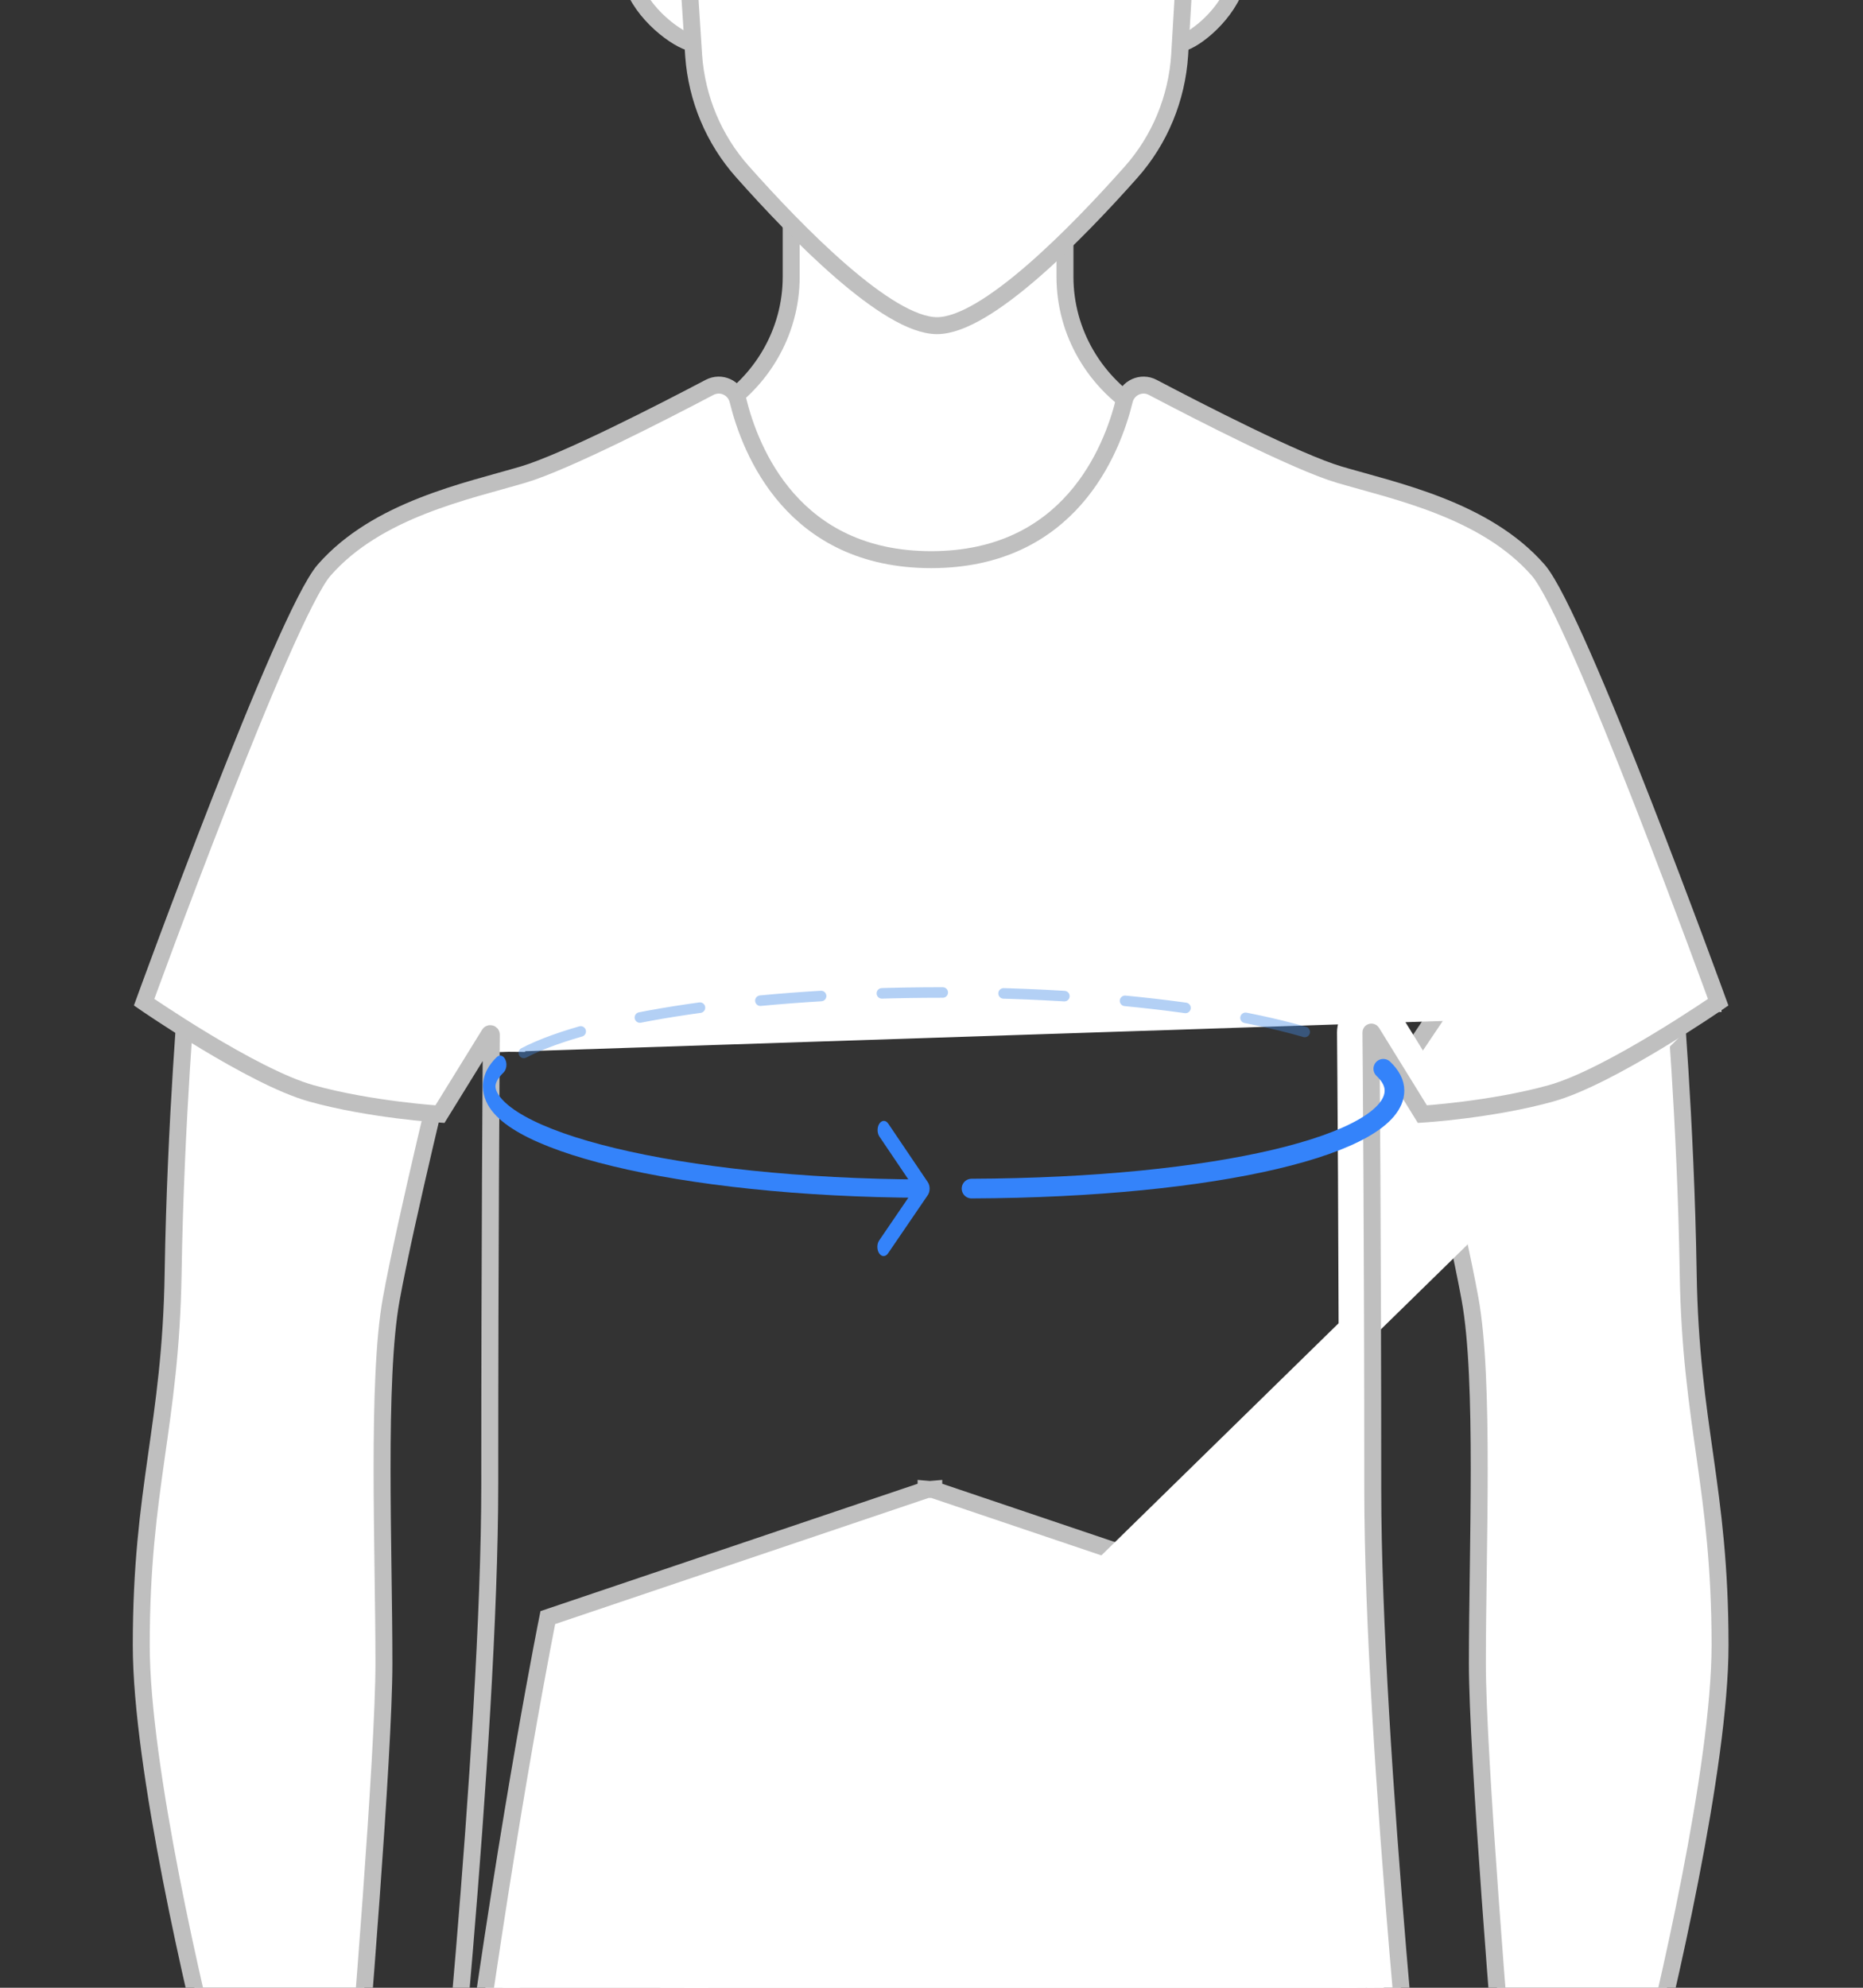 <svg width="90" height="96" viewBox="0 0 90 96" fill="none" xmlns="http://www.w3.org/2000/svg">
<rect x="0" y="0" width="90" height="96" fill="#333333" stroke="none"/>
<g clip-path="url(#clip0_718_33913)">
<path fill-rule="evenodd" clip-rule="evenodd" d="M32.691 224.773C34.173 209.459 36.495 184.713 37.11 173.879C38.033 157.619 42.956 117.889 42.956 117.889H46.891C46.891 117.889 51.814 157.619 52.737 173.879C53.352 184.713 55.674 209.459 57.156 224.773H68.326C69.728 208.953 71.88 179.554 71.352 152.757C70.583 113.698 63.381 78.123 63.381 78.123L45.11 71.953V71.92L44.924 71.936L44.738 71.92V71.953L26.465 78.123C26.465 78.123 19.264 113.698 18.495 152.757C17.968 179.554 20.119 208.953 21.521 224.773H32.691Z" fill="white"/>
<path d="M27.177 78.747L44.916 72.758L44.924 72.758L44.932 72.758L62.67 78.747C62.722 79.014 62.795 79.394 62.887 79.88C63.085 80.925 63.368 82.464 63.711 84.432C64.397 88.37 65.32 94.027 66.266 100.904C68.16 114.661 70.149 133.286 70.533 152.773C71.051 179.109 68.978 207.977 67.575 223.953H57.9C56.416 208.588 54.16 184.474 53.555 173.833C53.092 165.676 51.628 151.656 50.282 139.695C49.609 133.71 48.965 128.233 48.488 124.253C48.25 122.263 48.054 120.647 47.918 119.528C47.85 118.969 47.796 118.534 47.76 118.239L47.718 117.903L47.708 117.817L47.705 117.795L47.705 117.79L47.704 117.788C47.704 117.788 47.704 117.788 46.891 117.889L47.704 117.788L47.615 117.069H46.891H42.956H42.231L42.142 117.788L42.956 117.889C42.142 117.788 42.142 117.788 42.142 117.788L42.142 117.79L42.142 117.795L42.139 117.817L42.128 117.903L42.087 118.239C42.05 118.534 41.997 118.969 41.929 119.528C41.792 120.647 41.596 122.263 41.358 124.253C40.882 128.233 40.238 133.71 39.565 139.695C38.219 151.656 36.755 165.676 36.291 173.833C35.688 184.474 33.431 208.588 31.947 223.953H22.272C20.869 207.977 18.796 179.109 19.314 152.773C19.698 133.286 21.687 114.661 23.58 100.904C24.527 94.027 25.45 88.37 26.135 84.432C26.478 82.464 26.762 80.925 26.959 79.88C27.052 79.394 27.125 79.014 27.177 78.747Z" fill="white" stroke="white" stroke-width="1.639"/>
<path fill-rule="evenodd" clip-rule="evenodd" d="M32.691 224.773C34.173 209.459 36.495 184.713 37.11 173.879C38.033 157.619 42.956 117.889 42.956 117.889H46.891C46.891 117.889 51.814 157.619 52.737 173.879C53.352 184.713 55.674 209.459 57.156 224.773H68.326C69.728 208.953 71.88 179.554 71.352 152.757C70.583 113.698 63.381 78.123 63.381 78.123L45.11 71.953V71.92L44.924 71.936L44.738 71.92V71.953L26.465 78.123C26.465 78.123 19.264 113.698 18.495 152.757C17.968 179.554 20.119 208.953 21.521 224.773H32.691Z" stroke="#BFBFBF" stroke-width="0.819"/>
<path fill-rule="evenodd" clip-rule="evenodd" d="M17.037 103.063C17.411 98.544 18.547 84.704 18.547 80.338C18.547 74.806 18.192 66.633 18.902 62.736C19.613 58.839 21.626 50.666 21.626 50.666L18.074 45.386L9.074 47.397C9.074 47.397 8.482 54.061 8.364 61.479C8.245 68.896 6.824 71.789 6.824 79.458C6.824 85.306 9.404 96.418 10.614 101.051L11.465 106.2L14.137 107.063L17.037 106.82L17.567 105.567L17.037 103.932V103.063Z" fill="white"/>
<path d="M17.523 105.414C17.001 104.872 17.037 103.063 17.037 103.063C17.411 98.544 18.547 84.704 18.547 80.338C18.547 74.806 18.192 66.633 18.902 62.736C19.613 58.839 21.626 50.666 21.626 50.666L18.074 45.386L9.074 47.397C9.074 47.397 8.482 54.061 8.364 61.479C8.245 68.896 6.824 71.789 6.824 79.458C6.824 85.306 9.404 96.418 10.614 101.051L11.418 105.414" stroke="#BFBFBF" stroke-width="0.819"/>
<path fill-rule="evenodd" clip-rule="evenodd" d="M56.764 20.844L55.281 19.919C52.903 18.543 51.448 16.056 51.448 13.372V7.956L44.835 8.019L38.222 7.956V13.372C38.222 16.056 36.766 18.543 34.389 19.919L32.906 20.844L35.24 27.004L44.834 29.895V29.896L44.835 29.895L44.836 29.896V29.895L54.43 27.004L56.764 20.844Z" fill="white"/>
<path fill-rule="evenodd" clip-rule="evenodd" d="M56.764 20.844L55.281 19.919C52.903 18.543 51.448 16.056 51.448 13.372V7.956L44.835 8.019L38.222 7.956V13.372C38.222 16.056 36.766 18.543 34.389 19.919L32.906 20.844L35.24 27.004L44.834 29.895V29.896L44.835 29.895L44.836 29.896V29.895L54.43 27.004L56.764 20.844Z" stroke="#BFBFBF" stroke-width="0.819"/>
<path fill-rule="evenodd" clip-rule="evenodd" d="M72.881 103.063C72.508 98.544 71.371 84.704 71.371 80.338C71.371 74.806 71.727 66.633 71.016 62.736C70.306 58.839 68.293 50.666 68.293 50.666L71.845 45.386L80.844 47.397C80.844 47.397 81.436 54.061 81.555 61.479C81.673 68.896 83.094 71.789 83.094 79.458C83.094 85.306 80.514 96.418 79.305 101.051L78.454 106.2L75.781 107.063L72.881 106.82L72.351 105.567L72.881 103.932V103.063Z" fill="white"/>
<path d="M72.395 105.414C72.917 104.872 72.881 103.063 72.881 103.063C72.508 98.544 71.371 84.704 71.371 80.338C71.371 74.806 71.727 66.633 71.016 62.736C70.306 58.839 68.293 50.666 68.293 50.666L71.845 45.386L80.844 47.397C80.844 47.397 81.436 54.061 81.555 61.479C81.673 68.896 83.094 71.789 83.094 79.458C83.094 85.306 80.514 96.418 79.305 101.051L78.501 105.414" stroke="#BFBFBF" stroke-width="0.819"/>
<path d="M23.757 49.911C23.539 47.984 23.414 48.288 23.291 45.805" stroke="#BFBFBF" stroke-width="0.819"/>
<path d="M66.174 49.88C66.391 47.952 66.516 48.257 66.64 45.773" stroke="#BFBFBF" stroke-width="0.819"/>
<path d="M82.014 48.082C81.991 48.019 81.966 47.95 81.939 47.878C81.75 47.364 81.478 46.626 81.145 45.734C80.479 43.95 79.572 41.549 78.606 39.082C77.639 36.612 76.616 34.084 75.718 32.04C75.268 31.018 74.854 30.126 74.496 29.427C74.126 28.703 73.852 28.258 73.689 28.072L74.306 27.532L73.689 28.072C72.527 26.744 70.933 25.851 69.247 25.188C67.995 24.696 66.753 24.351 65.625 24.037C65.222 23.925 64.833 23.817 64.464 23.708C63.369 23.384 61.607 22.589 59.893 21.76C58.159 20.921 56.408 20.013 55.306 19.434C55.233 19.395 55.137 19.431 55.114 19.527L55.114 19.527C54.797 20.815 54.088 22.882 52.541 24.639C50.969 26.424 48.566 27.848 44.984 27.849L44.983 27.849C41.401 27.848 38.998 26.424 37.426 24.639C35.879 22.882 35.169 20.815 34.853 19.527L34.853 19.527C34.829 19.431 34.734 19.395 34.66 19.434C33.559 20.014 31.808 20.921 30.073 21.76C28.359 22.589 26.597 23.384 25.503 23.708C25.134 23.817 24.745 23.925 24.341 24.037C23.214 24.351 21.972 24.696 20.719 25.188C19.033 25.851 17.44 26.744 16.277 28.072L16.277 28.072C16.114 28.258 15.84 28.703 15.47 29.427C15.112 30.126 14.698 31.018 14.249 32.04C13.351 34.084 12.328 36.612 11.361 39.082C10.395 41.549 9.487 43.95 8.822 45.734C8.489 46.626 8.216 47.364 8.027 47.878C8 47.95 7.975 48.019 7.952 48.082C8.048 48.146 8.155 48.216 8.272 48.293C8.8 48.64 9.532 49.109 10.352 49.603C12.021 50.608 13.952 51.65 15.259 52.014C16.634 52.398 18.143 52.643 19.321 52.792C19.907 52.867 20.406 52.917 20.757 52.948C20.778 52.95 20.799 52.952 20.819 52.954L22.943 49.514L22.945 49.51C23.165 49.159 23.568 49.04 23.904 49.127C24.25 49.217 24.559 49.536 24.556 49.977C24.556 49.977 24.556 49.977 24.556 49.977L23.736 49.97C23.736 49.981 23.736 49.992 23.736 50.004L82.014 48.082ZM82.014 48.082C81.919 48.146 81.812 48.216 81.694 48.293C81.167 48.64 80.434 49.109 79.615 49.603C77.946 50.608 76.015 51.65 74.707 52.014C73.333 52.398 71.823 52.643 70.645 52.792C70.059 52.867 69.561 52.917 69.21 52.948C69.189 52.95 69.168 52.952 69.148 52.954L66.97 49.427C66.772 49.104 66.402 48.971 66.072 49.043C65.721 49.119 65.41 49.433 65.41 49.865L65.41 49.872C65.418 50.807 65.498 60.007 65.498 71.913C65.498 78.236 66.109 87.099 66.718 94.361C67.023 97.996 67.328 101.238 67.556 103.571C67.671 104.738 67.766 105.677 67.833 106.325C67.844 106.436 67.855 106.538 67.864 106.631C67.867 106.657 67.87 106.682 67.872 106.707C67.705 106.766 67.498 106.836 67.249 106.914C66.416 107.175 65.113 107.529 63.262 107.885C59.561 108.597 53.672 109.316 44.987 109.316C36.302 109.316 30.412 108.597 26.708 107.885C24.857 107.529 23.552 107.175 22.719 106.914C22.469 106.835 22.261 106.766 22.094 106.706L82.014 48.082ZM22.917 49.963L22.917 49.964C22.917 49.964 22.917 49.964 22.917 49.963Z" fill="white" stroke="white" stroke-width="1.639"/>
<path fill-rule="evenodd" clip-rule="evenodd" d="M74.306 27.532C71.737 24.599 67.388 23.718 64.696 22.922C62.656 22.319 57.883 19.864 55.688 18.709C55.139 18.42 54.467 18.723 54.318 19.332C53.717 21.778 51.651 27.027 44.983 27.029C38.315 27.027 36.249 21.778 35.649 19.332C35.499 18.723 34.828 18.42 34.278 18.709C32.084 19.864 27.31 22.319 25.27 22.922C22.578 23.718 18.229 24.599 15.661 27.532C13.757 29.707 6.962 48.403 6.962 48.403C6.962 48.403 12.182 52.008 15.039 52.804C17.898 53.6 21.253 53.809 21.253 53.809L23.64 49.945C23.668 49.9 23.737 49.917 23.736 49.97C23.726 51.332 23.66 60.118 23.66 71.661C23.66 84.235 21.214 107.244 21.214 107.244C21.214 107.244 27.528 110.135 44.987 110.135C62.446 110.135 68.752 107.244 68.752 107.244C68.752 107.244 66.317 84.484 66.317 71.913C66.317 60.004 66.238 50.801 66.229 49.865C66.229 49.842 66.259 49.835 66.271 49.855L68.714 53.809C68.714 53.809 72.069 53.6 74.927 52.804C77.785 52.008 83.004 48.403 83.004 48.403C83.004 48.403 76.209 29.707 74.306 27.532Z" stroke="#BFBFBF" stroke-width="0.819"/>
<path fill-rule="evenodd" clip-rule="evenodd" d="M33.08 -5.306C32.618 -5.663 31.912 -6.049 31.206 -5.827C30.005 -5.45 30.005 -2.097 30.626 -0.589C31.247 0.92 32.987 2.093 33.567 2.093" fill="white"/>
<path fill-rule="evenodd" clip-rule="evenodd" d="M57.408 -5.306C57.834 -5.663 58.485 -6.049 59.136 -5.827C60.243 -5.45 60.243 -2.097 59.67 -0.589C59.098 0.92 57.494 2.093 56.96 2.093" fill="white"/>
<path d="M57.408 -5.306C57.834 -5.663 58.485 -6.049 59.136 -5.827C60.243 -5.45 60.243 -2.097 59.67 -0.589C59.098 0.92 57.494 2.093 56.96 2.093" stroke="#BFBFBF" stroke-width="0.819"/>
<path d="M33.08 -5.306C32.618 -5.663 31.912 -6.049 31.206 -5.827C30.005 -5.45 30.005 -2.097 30.626 -0.589C31.247 0.92 32.987 2.093 33.567 2.093" stroke="#BFBFBF" stroke-width="0.819"/>
<path fill-rule="evenodd" clip-rule="evenodd" d="M32.875 -7.184L33.511 2.702C33.663 4.772 34.484 6.734 35.856 8.279C38.469 11.223 42.863 15.728 45.267 15.728C47.663 15.728 52.026 11.259 54.641 8.314C56.032 6.748 56.854 4.752 56.989 2.652L57.568 -7.184C57.568 -7.184 58.385 -21.962 45.189 -21.962C31.994 -21.962 32.875 -7.184 32.875 -7.184Z" fill="white"/>
<path fill-rule="evenodd" clip-rule="evenodd" d="M32.875 -7.184L33.511 2.702C33.663 4.772 34.484 6.734 35.856 8.279C38.469 11.223 42.863 15.728 45.267 15.728C47.663 15.728 52.026 11.259 54.641 8.314C56.032 6.748 56.854 4.752 56.989 2.652L57.568 -7.184C57.568 -7.184 58.385 -21.962 45.189 -21.962C31.994 -21.962 32.875 -7.184 32.875 -7.184Z" stroke="#BFBFBF" stroke-width="0.819"/>
<g clip-path="url(#clip1_718_33913)">
<path d="M66.826 51.617C67.18 51.955 67.366 52.307 67.366 52.668C67.366 55.254 58.824 57.358 46.934 57.404" stroke="#3483FA" stroke-width="0.95" stroke-linecap="round"/>
<path d="M24.329 51.794C24.468 51.66 24.507 51.385 24.416 51.18C24.324 50.975 24.138 50.918 23.999 51.053L24.329 51.794ZM44.82 57.72C44.938 57.548 44.938 57.267 44.821 57.093L42.91 54.265C42.793 54.091 42.602 54.09 42.484 54.263C42.367 54.436 42.366 54.716 42.483 54.89L44.182 57.404L42.474 59.906C42.356 60.078 42.356 60.359 42.473 60.533C42.59 60.706 42.781 60.707 42.899 60.534L44.82 57.72ZM23.935 52.465C23.935 52.344 24.001 52.111 24.329 51.794L23.999 51.053C23.633 51.406 23.332 51.87 23.332 52.465H23.935ZM44.608 56.963C38.674 56.94 33.448 56.352 29.71 55.45C27.84 54.999 26.355 54.472 25.346 53.907C24.839 53.623 24.47 53.34 24.232 53.068C23.988 52.788 23.935 52.584 23.935 52.465H23.332C23.332 52.992 23.563 53.426 23.862 53.768C24.168 54.117 24.601 54.439 25.132 54.736C26.197 55.332 27.727 55.87 29.613 56.325C33.391 57.236 38.651 57.826 44.607 57.849L44.608 56.963Z" fill="#3483FA"/>
<path d="M25.306 50.85C28.599 49.137 36.4 47.933 45.499 47.933C54.595 47.933 62.393 49.136 65.689 50.848" stroke="#4189E6" stroke-opacity="0.4" stroke-width="0.51" stroke-linecap="round" stroke-dasharray="2.94 2.94"/>
</g>
</g>
<defs>
<clipPath id="clip0_718_33913">
<rect width="90" height="96" fill="white"/>
</clipPath>
<clipPath id="clip1_718_33913">
<rect width="45" height="14" fill="white" transform="translate(23 47)"/>
</clipPath>
</defs>
</svg>
